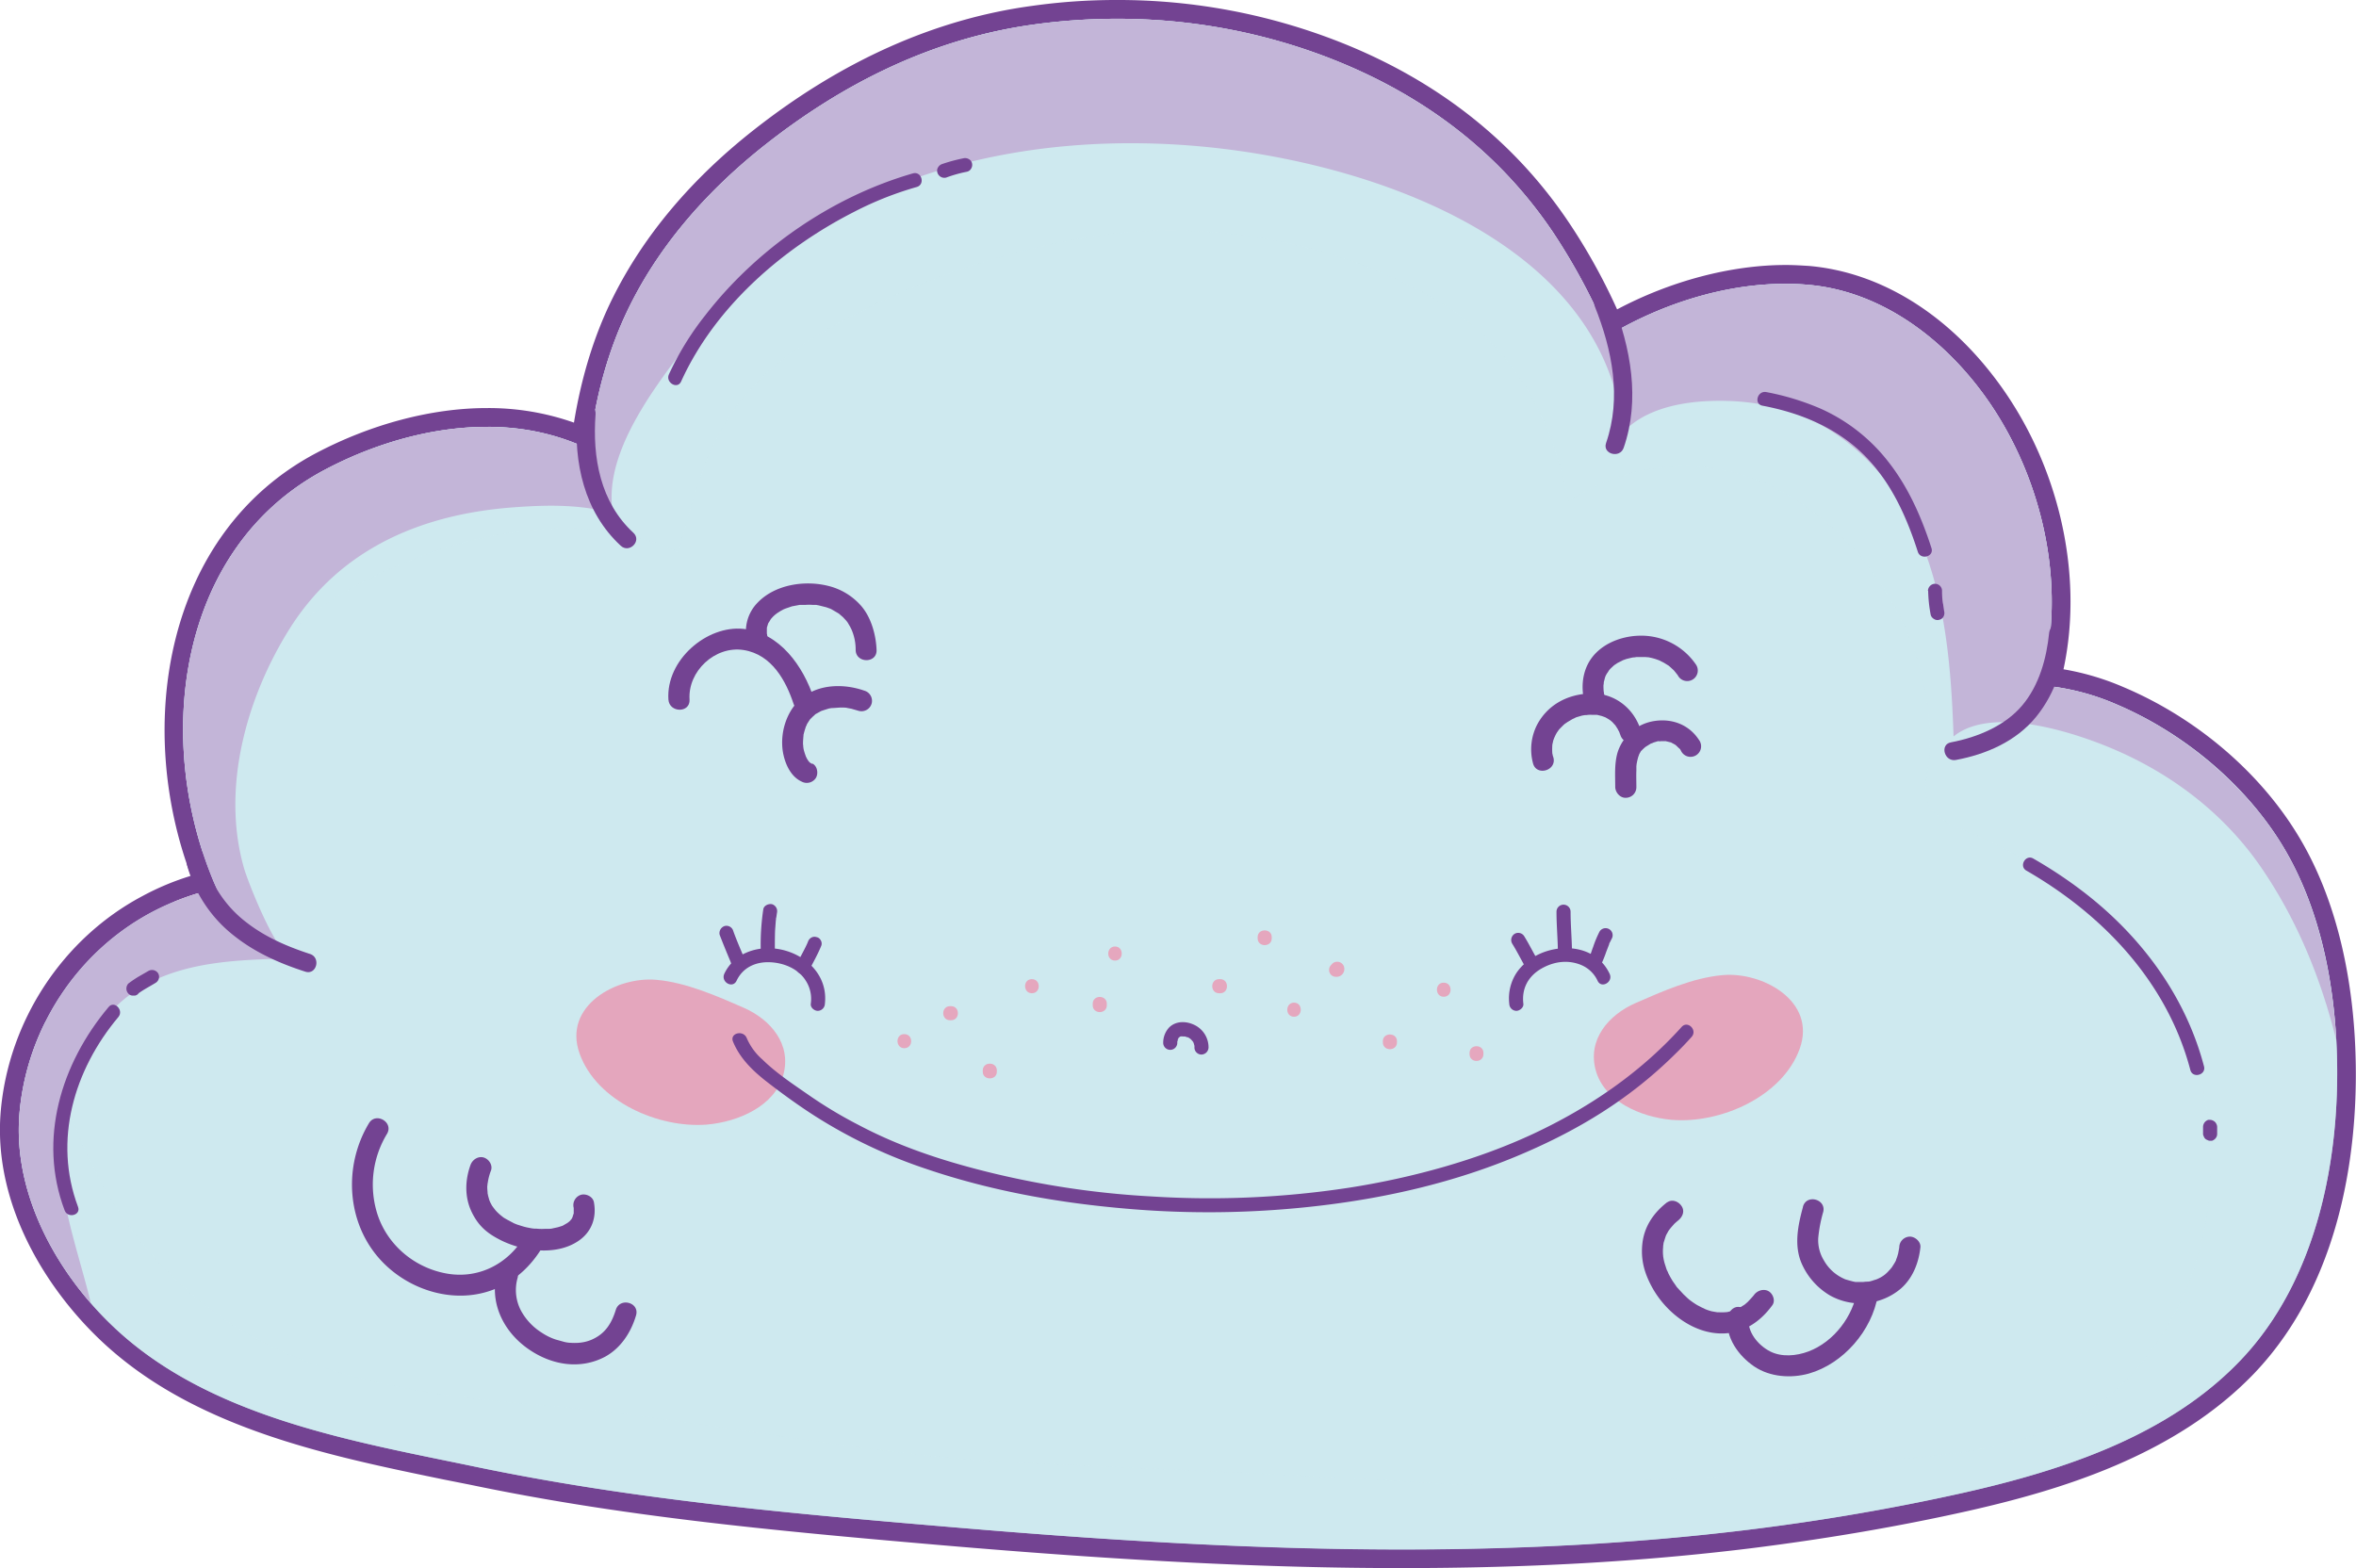 <svg xmlns="http://www.w3.org/2000/svg" width="1002.8" height="667.5" viewBox="0 0 1002.8 667.5">
  <title>emoji70_240050496</title>
  <g style="isolation: isolate">
    <g id="Layer_2" data-name="Layer 2">
      <g id="emoji70_240050496">
        <g>
          <g>
            <path d="M596.7,663.5c-56.7,0-117.2-3-196.2-9.8-74.3-6.4-136.2-12.3-199.7-25.6l-11.1-2.2C142.2,616.1,88.2,605,50,571.7,25.7,550.5.9,513.6,4.3,473.5c3.2-37.2,25.5-71.2,58.2-88.6a115.8,115.8,0,0,1,24.2-9.5c-25.5-62.4-14.2-145.1,49.6-179,22.8-12,48-18.7,70.9-18.7a102,102,0,0,1,40.3,7.8c2.9-21.3,8.7-40.6,17.2-57.6,12.8-25.5,32.4-48.8,58.4-69.3,36.8-29,76.1-46.6,116.7-52.2A263.5,263.5,0,0,1,475.3,4a253.3,253.3,0,0,1,94,17.8C610,38,642.1,63.4,664.6,97.1a255.7,255.7,0,0,1,21.8,40.1c23.2-13,49.8-20.4,73.7-20.4,3.2,0,6.3.2,9.4.4,28.1,2.3,54.9,18.4,75.7,45.2,27.8,35.9,38.6,84.7,28.2,125.8a108,108,0,0,1,29.2,8c29.6,12.6,55.7,34.8,71.7,60.8,18.3,29.6,23.3,64.9,24.3,89.3,1.3,32.9-2.4,94.2-42.2,135.7-32.9,34.3-81.2,48.6-119.7,57.3-29.3,6.6-60.3,11.9-92.2,15.8-46.2,5.7-94.6,8.4-147.8,8.4Z" fill="#cee9ef"/>
            <path d="M475.3,8a250.4,250.4,0,0,1,92.5,17.5c38.4,15.3,70.4,39.3,93.5,73.8a260.4,260.4,0,0,1,23.2,43.6c22.2-13.3,49.5-22.1,75.6-22.1,3,0,6.1.1,9.1.4,29.5,2.4,55,20.6,72.8,43.6,26.8,34.6,38.9,84.6,26.3,126.9a100.8,100.8,0,0,1,32.7,8.2c28,11.9,53.9,33.2,70,59.2s22.4,57.6,23.6,87.4c1.8,46.2-8.3,98.5-41.1,132.7-30.6,32-75.5,46.7-117.6,56.2-30.4,6.8-61,12-91.9,15.8-48.9,6-98.1,8.4-147.3,8.4-65.4,0-130.8-4.3-195.9-9.9C333.5,644,267.5,638,201.6,624.2c-50-10.4-108.6-20.3-149-55.5-26.4-23-47.4-58.8-44.3-94.8s24.4-68.6,56.1-85.5a108.5,108.5,0,0,1,27.8-10.2c-27.1-61.3-17.6-144.5,46-178.2,20.6-10.9,45-18.3,69-18.3a99.4,99.4,0,0,1,39.9,7.9l3.7,1.7c2.4-21.3,7.8-42.2,17.5-61.6,13.4-26.8,33.8-49.4,57.2-67.9,33.7-26.6,72-45.6,114.8-51.4a257.3,257.3,0,0,1,35-2.4m0-8h0a255.2,255.2,0,0,0-36,2.5C397.9,8.1,358,26,320.6,55.5c-26.4,20.8-46.4,44.6-59.5,70.7-8,15.9-13.6,34-16.8,53.7a109.4,109.4,0,0,0-37.1-6.2c-23.6,0-49.4,6.9-72.7,19.2C70,227.1,57.4,309.2,81.3,372.8a112.2,112.2,0,0,0-20.6,8.6c-34,18-57.1,53.2-60.4,91.8-3.5,41.6,22,79.7,47.1,101.5,39,34,93.5,45.2,141.5,55.1L200,632c63.7,13.3,125.7,19.3,200.1,25.7,79.2,6.8,139.8,9.8,196.6,9.8,53.4,0,101.9-2.7,148.3-8.4,32-4,63.2-9.3,92.6-15.9,39-8.8,88-23.4,121.7-58.4,40.8-42.6,44.6-105.1,43.2-138.6-1-24.9-6.1-61-24.8-91.3-16.4-26.7-43.2-49.4-73.6-62.3a111.4,111.4,0,0,0-25.8-7.7c8.9-41.3-2.4-89.4-30-125-21.4-27.7-49.3-44.2-78.4-46.7-3.2-.2-6.5-.4-9.8-.4-23.3,0-49,6.8-71.8,18.9a254.7,254.7,0,0,0-20.4-36.8c-23-34.4-55.6-60.3-97.1-76.8A257.3,257.3,0,0,0,475.3,0Z" fill="#734392"/>
          </g>
          <g opacity="0.7">
            <path d="M83.6,387.1c.3-2.3.5-4.6.8-6.9A103.1,103.1,0,0,0,73.8,384,55.8,55.8,0,0,0,83.6,387.1Z" fill="#f9d7e8"/>
          </g>
          <g opacity="0.7">
            <path d="M994.6,446.5c-1.2-29.8-7.8-61.8-23.6-87.4s-42-47.3-70-59.2a100.8,100.8,0,0,0-32.7-8.2c12.6-42.3.5-92.3-26.3-126.9-17.8-23-43.3-41.2-72.8-43.6s-59.9,6.9-84.7,21.7a260.4,260.4,0,0,0-23.2-43.6c-23.1-34.5-55.1-58.5-93.5-73.8-40.3-16.1-84.5-21-127.5-15.1S359.2,35.2,325.5,61.8c-23.4,18.5-43.8,41.1-57.2,67.9-9.7,19.4-15.1,40.3-17.5,61.6l-3.7-1.7c-34.6-15.1-76.6-6.8-108.9,10.4-58.3,30.9-71.1,103.5-52,162.6,2.1-18.9,4.8-37.8,11.8-55.3,9.8-24.2,26.8-42.8,49.5-55.7,40.2-23,97.3-37.5,141.2-16.5,5.7-20.2,10.9-42.8,23.2-60,10.7-15,25.4-26.4,41.3-35.5a336.6,336.6,0,0,1,115.2-39.4c47.4-6.8,101.6,3.2,143.1,27.6,32.7,19.2,48.8,49.6,56.3,85.5,28.6-18.5,63.8-20.1,93.5-2.4s52.8,50.4,58.5,85.5a107.8,107.8,0,0,1,1.3,26.6c-.5,5.5-2.7,13.1-.7,18.4,3,8.2,14.6,11.4,21.7,14.6a186.1,186.1,0,0,1,26,14c29,19.2,55.8,46.8,66.2,80.7,11.3,37,8.5,80.2-11.7,113.8-10.5,17.6-25.2,32.8-44,41.5-23.4,10.9-51.4,13.8-76.3,15.5-31,2.1-56.7,7.1-87.7,8s-69.5,4-101.6,2c-64.8-4-116.4-6-181.3-9-61.8-2.8-135.9-18.7-197.5-24-49.5-4.2-104.5-10.2-145.1-41.5S28.6,482.5,19.3,435a107.3,107.3,0,0,0-11,38.9c-3.1,36,17.9,71.8,44.3,94.8,40.4,35.2,99,45.1,149,55.5C267.5,638,333.5,644,400.8,649.7c114,9.8,229.3,15.4,343.2,1.5,30.9-3.8,61.5-9,91.9-15.8,42.1-9.5,87-24.2,117.6-56.2C986.3,545,996.4,492.7,994.6,446.5Z" fill="#cee9ef"/>
          </g>
          <path d="M25.5,495.2c-1.3-21.9,4.6-42.5,17.9-60C63,409.4,95.3,408.6,124.9,408c-6.6.1-19.4-32.7-21-38.3-9.9-34.2,1.1-73,19.4-102.1,21.3-33.8,55.6-48.6,94.8-51.6,14.4-1.1,28.9-1.4,42.8,2.5-3.1-17.4,6.5-35.7,15.6-49.8a288.9,288.9,0,0,1,40.4-48.6c60.2-58.4,154.2-68.6,233-51.9,61.2,12.9,134.2,46.5,140.9,115.9,9-9.8,24-12.9,36.9-13.4,20.6-.8,40.6,4,57.3,16.6,39.5,30,45,80,46.5,126.2,14.7-12,44.5-3.5,59.5,2,28.9,10.5,54.4,28.7,71.8,54.3,15.1,22.2,25.2,47.1,31.6,73-1.6-28.8-8.3-59.1-23.4-83.7s-42-47.3-70-59.2a100.8,100.8,0,0,0-32.7-8.2c12.6-42.3.5-92.3-26.3-126.9-17.8-23-43.3-41.2-72.8-43.6s-59.9,6.9-84.7,21.7a260.4,260.4,0,0,0-23.2-43.6c-23.1-34.5-55.1-58.5-93.5-73.8-40.3-16.1-84.5-21-127.5-15.1S359.2,35.2,325.5,61.8c-23.4,18.5-43.8,41.1-57.2,67.9-9.7,19.4-15.1,40.3-17.5,61.6l-3.7-1.7c-34.6-15.1-76.6-6.8-108.9,10.4-63.6,33.7-73.1,116.9-46,178.2a108.5,108.5,0,0,0-27.8,10.2c-31.7,16.9-53.1,49.8-56.1,85.5-2.5,29.4,11,58.7,30.4,80.9C33.9,535.1,26.7,515.5,25.5,495.2Z" fill="#c3b5d8"/>
          <path d="M79.6,368.2a57.3,57.3,0,0,0,20.5,30.5c8.8,6.9,19.2,11.5,29.8,14.9,4.8,1.6,6.8-5.9,2.1-7.5-9.5-3.1-18.9-7.1-26.9-13.3a49.6,49.6,0,0,1-18-26.6c-1.2-4.8-8.7-2.8-7.5,2Z" fill="#734392"/>
          <path d="M245.7,176.3c-1.6,20.5,2.9,41.6,18.5,56,3.6,3.4,9.1-2,5.4-5.5-14.1-13-17.5-32-16.1-50.5.4-5-7.4-5-7.8,0Z" fill="#734392"/>
          <path d="M678.8,130.4c7.4,18.5,11.5,38.8,4.8,58.2-1.6,4.7,5.9,6.7,7.5,2,7.1-20.5,3-42.6-4.8-62.3-1.8-4.6-9.3-2.6-7.5,2.1Z" fill="#734392"/>
          <path d="M832.5,323.5c12.9-2.4,25.6-7.9,34.1-18.3s12-23,13.4-35.9c.2-2.1-1.9-3.9-3.9-3.9s-3.6,1.8-3.9,3.9c-1.1,10.9-4.2,22.3-11.4,30.9S842,313.8,830.4,316c-4.9.9-2.8,8.4,2.1,7.5Z" fill="#734392"/>
          <path d="M313.5,417.5c2.7-5.7,8.1-8.1,14.1-7.9s12.1,2.8,15.2,7.6a14.3,14.3,0,0,1,2.3,10.1c-.2,1.6,1.5,3,3,3a3.1,3.1,0,0,0,3-3c2-17.6-18.8-28.3-33.6-21.7a18.1,18.1,0,0,0-9.2,8.9c-1.6,3.5,3.5,6.5,5.2,3Z" fill="#734392"/>
          <path d="M685.1,414.5c-7.3-15.6-30.9-13.3-39.6-.4a19.9,19.9,0,0,0-3.1,13.2,3.1,3.1,0,0,0,3,3c1.4,0,3.2-1.4,3-3-.8-6.5,2.1-11.8,7.7-15s11.7-3.8,17.2-1.4a13.4,13.4,0,0,1,6.7,6.6c1.6,3.5,6.8.5,5.1-3Z" fill="#734392"/>
          <path d="M316.8,407.9c-1.6-3.8-3.3-7.7-4.7-11.6a3,3,0,0,0-3.7-2.1,3.2,3.2,0,0,0-2.1,3.7c1.5,3.9,3.1,7.8,4.7,11.6a2.8,2.8,0,0,0,1.4,1.8,3.1,3.1,0,0,0,2.3.3,3.1,3.1,0,0,0,1.8-1.4,3.1,3.1,0,0,0,.3-2.3Z" fill="#734392"/>
          <path d="M329.8,404.4c0-2.8,0-5.5.1-8.3l.3-4c0-.3.1-.6.1-.9s.1-1,.1-.5l.3-2.1a3.1,3.1,0,0,0-2.1-3.7c-1.4-.3-3.4.5-3.7,2.1a101.1,101.1,0,0,0-1.1,17.4,3,3,0,0,0,3,3,3.1,3.1,0,0,0,3-3Z" fill="#734392"/>
          <path d="M344.3,413.2c1.8-3.5,3.8-7,5.3-10.7a2.7,2.7,0,0,0-.3-2.3,2.5,2.5,0,0,0-1.8-1.3,2.7,2.7,0,0,0-2.3.3,3.1,3.1,0,0,0-1.3,1.7,1.4,1.4,0,0,0-.2.6l.3-.8c-1.4,3.3-3.2,6.3-4.8,9.5a3.1,3.1,0,0,0,1.1,4.1,2.9,2.9,0,0,0,4-1.1Z" fill="#734392"/>
          <path d="M653.8,407.5c-1.7-3-3.2-6-5-8.9a3,3,0,0,0-4.1-1.1,3.1,3.1,0,0,0-1.1,4.1c1.8,2.9,3.4,6,5,8.9a3,3,0,0,0,4.1,1.1,3.1,3.1,0,0,0,1.1-4.1Z" fill="#734392"/>
          <path d="M669.1,406.1c0-6-.6-12-.6-18a3,3,0,1,0-6,0c0,6,.6,12,.6,18a3,3,0,0,0,6,0Z" fill="#734392"/>
          <path d="M681,411.6a52.4,52.4,0,0,0,2.7-6.5l1.2-3.1c0-.2.3-1.1,0-.3l.4-.7.7-1.4a3,3,0,1,0-5.2-3,46.7,46.7,0,0,0-2.7,6.5c-.4,1-.7,2-1.1,3.1s-.4,1-.1.2a2.5,2.5,0,0,1-.4.7,6.1,6.1,0,0,1-.7,1.4,3,3,0,0,0,5.2,3.1Z" fill="#734392"/>
          <path d="M501.1,443.9v-.6c0-.1.1-.2.1-.3s-.1.4-.1.4a3.5,3.5,0,0,0,.3-1.1c.1-.3.4-.6-.1.2s.1-.3.2-.4l.2-.4c.3-.5-.4.5-.1.1l.3-.2c.1-.1.5-.5,0-.1s0,0,.2-.1l.3-.2h.3c.1-.1.8,0,.9,0h.6c.5,0-.8-.2-.3-.1l.8.2.5.2c.1,0,.7.2.1,0h.2l.4.2.8.5c.3.2-.6-.5-.2-.1l.4.3.7.8c.3.3-.2-.3-.2-.3s.1.2.2.3l.3.4c.1.2.1.4.2.5s-.2-.7,0,0l.3,1.1c.2.7-.1-.7,0,0v.7a3,3,0,0,0,3,3,3.1,3.1,0,0,0,3-3,10.6,10.6,0,0,0-6-9.6c-3.5-1.7-7.9-1.8-10.8,1.1a9.6,9.6,0,0,0-2.5,6.5,3,3,0,0,0,6,0Z" fill="#734392"/>
          <path d="M733.1,415.1c-12.5,1.1-25.6,6.9-37,11.9s-20.5,15.5-16.9,28.6,18.9,19.9,32.4,21.1c20.6,1.7,47-9.8,54.4-30.2S750,413.5,733.1,415.1Z" fill="#ef8ba9" opacity="0.7"/>
          <path d="M279.5,417.1c12.5,1.1,25.7,6.9,37.1,11.9s20.4,15.5,16.8,28.6-18.9,19.9-32.4,21.1c-20.6,1.7-47-9.8-54.3-30.2S262.6,415.5,279.5,417.1Z" fill="#ef8ba9" opacity="0.7"/>
          <path d="M312,443.4c3,7.3,8.6,12.6,14.8,17.4s13.5,10.1,20.6,14.6a214.4,214.4,0,0,0,47.2,22.3c26.6,9,54.6,14.1,82.5,16.6a403.5,403.5,0,0,0,85.8-1.2c28.2-3.4,56.2-9.9,82.6-20.9s48.3-24.5,67.6-43.6q3.6-3.5,6.9-7.2c2.6-2.9-1.6-7.1-4.2-4.3-17.5,19.5-39.4,34.4-63.1,45.5s-51.6,18.8-78.6,23a392.5,392.5,0,0,1-83.9,3.7,373.5,373.5,0,0,1-77.8-12.5c-16.2-4.4-32-10-46.9-17.9a187.1,187.1,0,0,1-21.9-13.2c-6.5-4.5-13.4-9.1-19.1-14.7a25.4,25.4,0,0,1-6.7-9.2c-1.5-3.5-7.3-2-5.8,1.6Z" fill="#734392"/>
          <g opacity="0.7" style="mix-blend-mode: multiply">
            <path d="M418.3,455.7v.5c0,3.8,6,3.8,6,0v-.5c0-3.9-6-3.9-6,0Z" fill="#ef8ba9"/>
            <path d="M404.8,428.3h-.4c-3.9,0-3.9,6,0,6h.4c3.9,0,3.9-6,0-6Z" fill="#ef8ba9"/>
            <path d="M439.2,422.8c3.9,0,3.9-6,0-6s-3.8,6,0,6Z" fill="#ef8ba9"/>
            <path d="M474.6,408.9c3.8,0,3.8-6,0-6s-3.9,6,0,6Z" fill="#ef8ba9"/>
            <path d="M471.1,427.3h0c0-3.9-6-3.9-6,0v.6c0,3.9,6,3.9,6,0v-.6c0-3.9-6-3.9-6,0h0c0,3.9,6,3.9,6,0Z" fill="#ef8ba9"/>
            <path d="M519.4,416.8h-.5c-3.9,0-3.9,6,0,6h.5c3.8,0,3.8-6,0-6Z" fill="#ef8ba9"/>
            <path d="M535.3,398.9v.5c0,3.9,6,3.9,6,0v-.5c0-3.8-6-3.8-6,0Z" fill="#ef8ba9"/>
            <path d="M550.8,432.8c3.8,0,3.8-6,0-6s-3.9,6,0,6Z" fill="#ef8ba9"/>
            <path d="M568.7,415.8a3.3,3.3,0,0,0,3.5-3.4,3,3,0,0,0-3-3,2.9,2.9,0,0,0-3,3v.3c.1-.5.3-1,.4-1.5a.1.1,0,0,1-.1.1l1.1-1.1a.1.1,0,0,1-.1.1l1.5-.4h-.3a3,3,0,0,0-3,3,2.9,2.9,0,0,0,3,2.9Z" fill="#ef8ba9"/>
            <path d="M588.6,443.2v.5c0,3.9,6,3.9,6,0v-.5c0-3.8-6-3.8-6,0Z" fill="#ef8ba9"/>
            <path d="M614.5,424.3c3.9,0,3.9-6,0-6s-3.8,6,0,6Z" fill="#ef8ba9"/>
            <path d="M625.5,448.2v.5c0,3.9,5.9,3.9,5.9,0v-.5c0-3.8-5.9-3.8-5.9,0Z" fill="#ef8ba9"/>
            <path d="M384.9,446.2c3.9,0,3.9-6,0-6s-3.8,6,0,6Z" fill="#ef8ba9"/>
          </g>
          <path d="M289.9,162.4c14.4-31.7,43-56.6,73.6-72.2a142.8,142.8,0,0,1,26.7-10.6c3.7-1.1,2.1-6.8-1.6-5.8-34.4,9.9-66.5,32.1-88.4,60.4a122.8,122.8,0,0,0-15.5,25.2c-1.5,3.4,3.6,6.5,5.2,3Z" fill="#734392"/>
          <path d="M402.7,75.6a56.1,56.1,0,0,1,8.9-2.5,2.8,2.8,0,0,0,1.8-1.4,3,3,0,0,0,.3-2.3,2.6,2.6,0,0,0-1.4-1.7,3,3,0,0,0-2.3-.3,68.8,68.8,0,0,0-8.9,2.4,3.2,3.2,0,0,0-1.8,1.4,2.7,2.7,0,0,0-.3,2.3,3.1,3.1,0,0,0,3.7,2.1Z" fill="#734392"/>
          <path d="M33.2,513.7c-10.6-28.3-1.7-58.3,17.2-80.8,2.4-2.9-1.8-7.2-4.2-4.2C26,452.7,16.1,485,27.5,515.2c1.3,3.6,7.1,2.1,5.7-1.5Z" fill="#734392"/>
          <path d="M58.9,422.9l.3-.2-.6.4c2.4-1.8,5-3.1,7.6-4.7a3,3,0,0,0,1.1-4.1,3.1,3.1,0,0,0-4.1-1l-4,2.3a46.3,46.3,0,0,0-4.6,3.1,3.2,3.2,0,0,0-.8,2.1,3,3,0,0,0,.8,2.1,2.5,2.5,0,0,0,2.1.9h.8a2.9,2.9,0,0,0,1.4-.8Z" fill="#734392"/>
          <path d="M862.5,370.6c32.8,18.9,60,47.6,69.8,84.9,1,3.7,6.8,2.1,5.8-1.6-7.8-29.7-26.5-55-50.6-73.7a191.5,191.5,0,0,0-22-14.7c-3.3-2-6.3,3.2-3,5.1Z" fill="#734392"/>
          <path d="M937.7,479.6v3a2,2,0,0,0,.3,1.1,2.4,2.4,0,0,0,1.6,1.6,2,2,0,0,0,1.1.3h.8a3.5,3.5,0,0,0,1.3-.8,2.9,2.9,0,0,0,.9-2.1v-3a2.7,2.7,0,0,0-.3-1.2,2.8,2.8,0,0,0-1.5-1.5,2.7,2.7,0,0,0-1.2-.3h-.8a3.5,3.5,0,0,0-1.3.8,3.3,3.3,0,0,0-.9,2.1Z" fill="#734392"/>
          <path d="M750.2,172.7c15.8,3,31,9.1,42.7,20.5s18.5,26.4,23.4,41.7c1.2,3.6,7,2.1,5.8-1.6-4.2-13-9.7-25.6-18.1-36.4a75.4,75.4,0,0,0-29.2-23,109.1,109.1,0,0,0-23-7c-3.8-.7-5.4,5.1-1.6,5.8Z" fill="#734392"/>
          <path d="M820.7,251.5a59,59,0,0,0,1.1,10.3,2.9,2.9,0,0,0,1.4,1.7,2.6,2.6,0,0,0,2.3.3,2.5,2.5,0,0,0,1.7-1.3,3.1,3.1,0,0,0,.3-2.3c-.2-1.3-.4-2.5-.5-3.7v.7a36.4,36.4,0,0,1-.4-5.7,3,3,0,0,0-3-3,3.1,3.1,0,0,0-3,3Z" fill="#734392"/>
          <path d="M293.5,297.8c-.8-12.1,10.9-23,23-21.1s18.1,13.3,21.3,23c1.8,5.4,10.4,3.1,8.6-2.4-4.5-13.7-14.5-28-30-29.6s-33,13.2-31.9,30.1c.4,5.7,9.3,5.8,9,0Z" fill="#734392"/>
          <path d="M326.5,270.1c-.3-1.4-.1.4-.1-.6V268c0-.5.1-1.3-.1-.3a7.4,7.4,0,0,1,.4-1.4c0-.2.5-1.5.2-.9s.4-.6.5-.7l.6-1c.4-.7-.1.1-.2.1l.6-.6a11.9,11.9,0,0,1,2-1.9l.4-.3,1.4-.9,1.3-.7.7-.3,2.9-1,3.2-.6c.2-.1.8-.2-.1,0h2.5a18.2,18.2,0,0,1,3.3,0h1.5c.8.1,0,0-.1,0l1.1.2,3.2.8,1.4.5c.8.3.1,0-.1-.1l1,.5,2.9,1.7.6.4c-.7-.5-.2-.1-.1,0l1.4,1.2,1.3,1.4c.8.9-.3-.5.1.1l.6.8,1,1.7.6,1.2a21.3,21.3,0,0,1,1.8,8.8c.1,5.7,9.1,5.8,8.9,0s-2-13.4-6.4-18.6a27.1,27.1,0,0,0-14.2-8.7c-10-2.5-22.5-.6-29.9,7a17.4,17.4,0,0,0-4.7,16.1c.4,2.4,3.3,3.8,5.5,3.2a4.6,4.6,0,0,0,3.1-5.5Z" fill="#734392"/>
          <path d="M157,478.2c-11.4,19-9.3,44.4,6.8,60,11.6,11.3,29.4,16.6,45,11.2,9.7-3.3,17.2-10.2,22.3-18.9,2.9-5-4.9-9.5-7.7-4.5-6.9,11.9-19.6,18.6-33.4,16.1s-25.4-12.4-29.5-25.7a41.6,41.6,0,0,1,4.2-33.7c3-5-4.8-9.5-7.7-4.5Z" fill="#734392"/>
          <path d="M211.6,541.6c-3.4,12.7,2.5,24.9,12.8,32.3s22.7,9.2,33.2,3.6c6.7-3.7,11-10.4,13.1-17.5,1.7-5.6-6.9-7.9-8.6-2.4s-4.1,9-7.7,11.3-7.2,3-11.7,2.7a12.7,12.7,0,0,1-2.6-.4l-3.6-1a24.6,24.6,0,0,1-5.9-2.9,25.4,25.4,0,0,1-8.8-9.3,18.8,18.8,0,0,1-1.5-14c1.5-5.5-7.2-7.9-8.7-2.4Z" fill="#734392"/>
          <path d="M661.2,322.5a8.3,8.3,0,0,1-.4-1.5c-.2-.8,0,.5-.1-.6a28,28,0,0,1,0-2.9c0-.5.2-1.3,0-.4l.3-1.3a5,5,0,0,1,.4-1.3c.1-.4.6-1.4.2-.5a15.1,15.1,0,0,1,1.1-2.2l.7-1c.4-.7,0,0-.1.1l.5-.6,1.8-1.8.6-.5c-.5.4.1-.1.2-.1l.7-.5,2.2-1.3,1.1-.5c.7-.4,0,0-.2,0l.8-.3,2.4-.7,1.2-.2h.6c.7-.2-1.1,0,0,0a10.3,10.3,0,0,1,2.5-.1h1.8c.9,0-.6-.2-.1-.1l2.4.6,1.1.4c.6.2-.8-.4-.2-.1l.7.3,1.2.7.9.6.8.7.9,1,.5.5c-.4-.5-.2-.3,0,.1l.9,1.4c.2.5.5.9.7,1.4h0c.1.4.3.8.4,1.1a4.7,4.7,0,0,0,5.5,3.2,4.4,4.4,0,0,0,3.1-5.5c-3.1-9.5-11.5-15.8-21.6-15.4s-18.1,5.2-22.4,13.2a23,23,0,0,0-1.8,16.5c1.4,5.6,10.1,3.2,8.7-2.4Z" fill="#734392"/>
          <path d="M683.1,296.6a8.3,8.3,0,0,1-.4-1.5,2,2,0,0,0-.1-.7c0,.2.1.9,0,0a27.2,27.2,0,0,1-.1-2.8c.1-.2.2-1.5.1-.9a4.3,4.3,0,0,1,.2-.9l.3-1.2c.1-.4.5-1.2.1-.4a8.8,8.8,0,0,1,1.2-2.1c.1-.2.7-1.1.4-.7l.6-.7,1.6-1.5.3-.2,1.2-.8,2-1c.7-.4-.6.1.4-.2l1.4-.5,2.5-.6c.2,0,1.5-.2.4,0l1.3-.2h3.9c.3,0,1.7.2.7,0a24.2,24.2,0,0,1,5.1,1.4s.6.2.1,0,.4.2.5.3l1.4.7,1.3.8.8.5.9.8,1.2,1.1,1,1.2c.3.4,0-.1-.1-.1l.8,1a4.5,4.5,0,1,0,7.7-4.6,28.2,28.2,0,0,0-24-12.2c-8.6.2-17.8,4.1-21.9,12-2.6,5.1-2.8,10.8-1.5,16.3s10.1,3.2,8.7-2.4Z" fill="#734392"/>
          <path d="M709.7,511.7c-5.7,4.4-9.7,10.1-10.6,17.3s.9,13.1,4,18.8c5.9,10.9,18,20.4,30.9,19.8,8.6-.4,15.4-5.2,20.3-11.9,1.5-1.9.4-5-1.6-6.1s-4.7-.3-6.1,1.6l-.4.5-.8.9-1.5,1.6-1.6,1.4c.8-.7-.2.1-.3.1l-1.1.7a12.9,12.9,0,0,1-1.6.9c-.2.1-1.3.5-.2.1l-1,.4-1.5.4-1,.2-.6.2c.6-.1.7-.1.3-.1a22.6,22.6,0,0,1-3.7.1H731c-1.1,0,1,.2-.1,0l-2.3-.4a19.6,19.6,0,0,1-3.4-1.2c1.1.4-.6-.3-.8-.4l-2.1-1.1a36.2,36.2,0,0,1-3.2-2.2l-.7-.6-1.8-1.7-2.6-2.8c-.1-.1-.8-1-.4-.4s-.2-.4-.2-.4l-1.4-2a37.2,37.2,0,0,1-1.9-3.4c-.1-.3-.8-1.9-.4-.8a20.9,20.9,0,0,1-.8-2.3,20,20,0,0,1-.9-3.5c0-.3-.2-1.4,0-.1a2,2,0,0,1-.1-.7,17.7,17.7,0,0,1-.1-2.3c0-.6.1-1.3.1-1.9s-.2.9,0-.1.1-.9.2-1.3l.6-1.9.3-.9c-.4,1.1.1-.3.2-.5l1-1.8.6-.8h0l.4-.5,1.5-1.7.9-.8.6-.5c1.9-1.5,3-3.9,1.6-6.1s-4.2-3.1-6.1-1.7Z" fill="#734392"/>
          <path d="M735.4,560.8c-1.2,8.4,4.6,16.4,11.3,20.9s15.6,5.1,23.2,3c14.7-4.2,26.9-18.3,29.4-33.4.4-2.4-.6-4.8-3.2-5.5s-5.1.7-5.5,3.1c-1.8,11.4-10,22.3-20.9,26.4-5.1,1.9-11.4,2.5-16.4-.1s-9.8-8.3-9-14.4c.3-2.4-2.3-4.5-4.5-4.5s-4.1,2.1-4.4,4.5Z" fill="#734392"/>
          <path d="M767.4,513.8c-2.2,8.1-4,16.9-.2,24.8A29.5,29.5,0,0,0,779,551.5a26.6,26.6,0,0,0,30.1-3c5.1-4.5,7.6-11,8.3-17.6.2-2.4-2.3-4.5-4.5-4.5a4.6,4.6,0,0,0-4.5,4.5,9.6,9.6,0,0,1-.2,1.2l-.3,1.6c-.2.6-.3,1.1-.5,1.6l-.3.8c-.3.7.1-.1-.1.4s-1,1.8-1.6,2.7a1,1,0,0,1-.4.5c-.4.6.4-.4,0,.1l-1.1,1.2a12.7,12.7,0,0,1-4.3,3.2l-.9.4-1,.3a16.7,16.7,0,0,1-3,.8c-.9.2-.2.1,0,0h-5l-1-.2-1.5-.4-1.4-.4-.6-.2c-1.2-.5.8.4-.4-.2a18.4,18.4,0,0,1-8.5-7.8,16.5,16.5,0,0,1-2.4-9.4,58.8,58.8,0,0,1,2.1-11.1c1.5-5.5-7.1-7.9-8.6-2.3Z" fill="#734392"/>
          <path d="M345.7,325.2l-1-.6c-.4-.2.1.1.2.2l-.4-.4c-.1-.1-.9-1.1-.3-.3l-.7-1.1-.6-1.2c.3.8,0-.1-.1-.4a21.3,21.3,0,0,1-.8-2.7,1.3,1.3,0,0,0-.1-.6h0a4.9,4.9,0,0,0-.1-1.2,22.6,22.6,0,0,1,.1-2.6c0-.5.1-.9.1-1.4s.1-.2.1-.5a27.6,27.6,0,0,1,.8-2.7,1.9,1.9,0,0,1,.2-.7c0,.1-.3.7,0,.2l.4-1,.7-1.1c.1-.2.8-1.1.4-.7s.5-.5.6-.6l.7-.7.9-.8c.3-.4-.2.1-.2.1l.5-.4,2-1.1c.3-.2,1.1-.5.3-.2l1.2-.4,2.2-.7,1.2-.2h.5l2.9-.2h1.9s1.2.1.6,0l.9.2,1.6.3,3.1.9a4.5,4.5,0,0,0,5.5-3.1,4.5,4.5,0,0,0-3.1-5.5c-8-2.8-17.7-2.9-25,1.9s-11.1,14.8-9.7,24c.8,4.9,3.2,10.6,8,12.8a4.6,4.6,0,0,0,6.1-1.6c1.1-1.9.6-5.1-1.6-6.1Z" fill="#734392"/>
          <path d="M200.3,495.8c-2.4,6.6-2.6,13.8.5,20.2s7.2,9.3,12.3,11.9c9.6,4.8,23.6,6.7,33,.4,5.7-3.8,7.9-9.9,6.7-16.5-.4-2.4-3.3-3.8-5.5-3.2a4.6,4.6,0,0,0-3.1,5.6h0v2.2c0,1.2.3-.8-.1.4s-.3.9-.4,1.4c.4-1.3,0,0-.3.5s-1.1,1.2-.1.2l-.8.9c-.4.4-1.5,1.1-.5.5l-2.4,1.4c-1.1.6.7-.2-.5.2l-1.6.5-3.2.7c1.4-.2-.4,0-.7,0h-1.9a20.8,20.8,0,0,1-3.5-.1h-.8a13.8,13.8,0,0,1-2-.3,23.7,23.7,0,0,1-3.6-.9l-1.6-.5c-.3-.1-2.2-.9-1.1-.4l-3.2-1.7-1.4-.8-.8-.6c-.9-.6.7.6-.1-.1a19.5,19.5,0,0,1-2.6-2.4c-.2-.2-1.2-1.6-.5-.6l-1.1-1.5-.9-1.7c-.5-1,.4.9,0-.1a5.6,5.6,0,0,1-.4-1.2,14.6,14.6,0,0,1-.5-2,1.3,1.3,0,0,1-.1-.6c.2,1.2,0-.3,0-.5a17,17,0,0,1-.1-2.2,4.1,4.1,0,0,0,.1-1.1c.1-1-.1.8.1-.3a24.4,24.4,0,0,1,1.4-5.3c.8-2.3-1-4.9-3.2-5.5s-4.6.8-5.5,3.1Z" fill="#734392"/>
          <path d="M696.5,335c0-2.3-.1-4.7,0-7v-1.8c0-.1.2-1.8.1-1,.2-1,.4-2,.7-3l.4-1.1c.2-.5.5-.8.7-1.3s-.6.7.1-.1l.9-.9,1-.9c.6-.6-.7.5.2-.1l2.1-1.3.6-.2c-.6.2-.7.2-.2.1l.9-.4c.6-.1,1.9-.7,2.5-.5s-.8.1-.3,0h2.9c.5.1.4,0-.3-.1l.6.2,2.1.5h-.2l.6.3,1.1.6.8.6c-1-.7.2.2.3.4l1,.9c.3.4.2.4-.1,0l.4.5a4.5,4.5,0,1,0,7.7-4.5c-4.2-6.4-11.3-9.1-18.8-8a19.5,19.5,0,0,0-15.8,13.4c-1.4,4.8-1,9.9-1,14.8.1,2.3,2.1,4.6,4.5,4.5a4.5,4.5,0,0,0,4.5-4.5Z" fill="#734392"/>
        </g>
      </g>
    </g>
  </g>
</svg>
